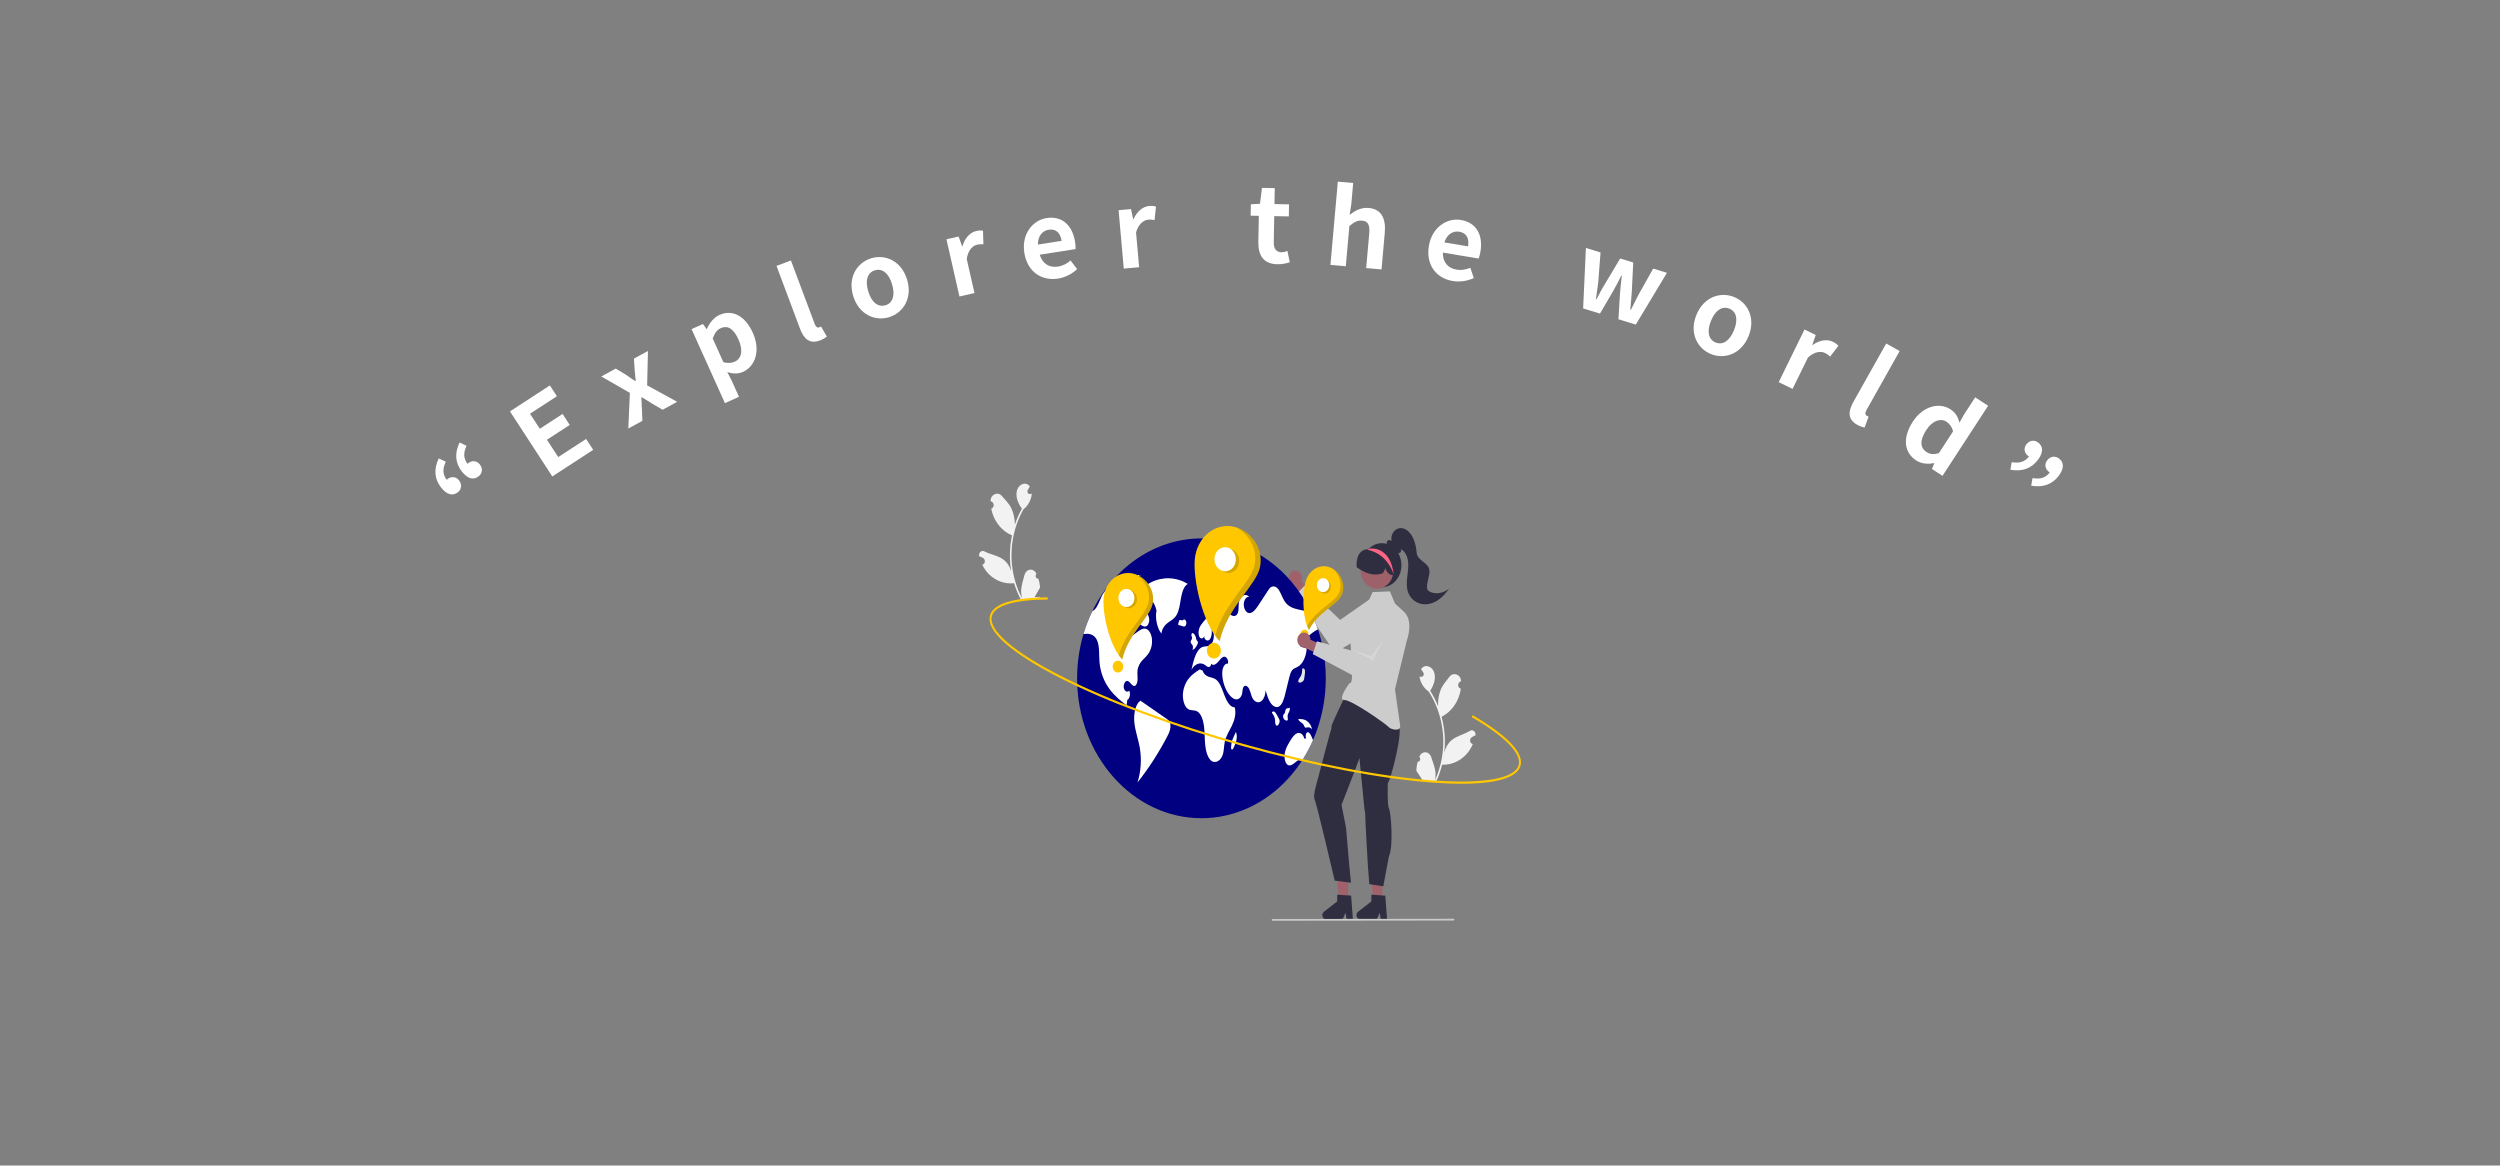 <svg width="429" height="200" viewBox="0 0 429 200" fill="none" xmlns="http://www.w3.org/2000/svg">
<rect x="0" y="0" width="429" height="200" fill="#808080" stroke="none"/>
<path d="M78.549 84.486C79.206 83.983 79.327 83.164 78.758 82.421C78.243 81.75 77.411 81.73 76.797 82.2C76.483 82.441 76.321 82.792 76.22 83.164L77.78 83.602L76.673 82.364C75.939 81.406 75.925 80.442 76.496 79.233L75.288 78.663C74.414 80.511 74.543 82.159 75.66 83.616C76.612 84.859 77.635 85.187 78.549 84.486ZM82.106 81.76C82.778 81.245 82.899 80.427 82.329 79.684C81.815 79.013 80.969 79.003 80.354 79.474C80.054 79.704 79.892 80.055 79.792 80.427L81.337 80.875L80.244 79.626C79.511 78.669 79.497 77.704 80.054 76.507L78.859 75.925C77.986 77.774 78.115 79.422 79.231 80.879C80.184 82.122 81.206 82.45 82.106 81.76Z" fill="white"/>
<path d="M94.777 81.759L101.792 77.192L100.574 75.322L95.792 78.435L93.857 75.463L97.764 72.919L96.537 71.034L92.63 73.577L90.95 70.998L95.566 67.993L94.358 66.137L87.51 70.596L94.777 81.759Z" fill="white"/>
<path d="M107.819 73.535L110.235 72.214L110.151 70.147C110.119 69.487 110.071 68.837 110.056 68.209L110.135 68.166C110.703 68.492 111.281 68.873 111.841 69.223L113.71 70.314L116.205 68.95L111.051 66.126L111.189 60.225L108.788 61.538L108.908 63.483C108.972 64.124 109.018 64.735 109.089 65.353L109.01 65.396C108.466 65.037 107.929 64.694 107.408 64.303L105.661 63.247L103.182 64.603L108.086 67.419L107.819 73.535Z" fill="white"/>
<path d="M124.399 69.18L126.812 68.093L125.554 65.303L124.799 63.847C125.777 64.176 126.72 64.165 127.507 63.81C129.526 62.9 130.599 60.245 129.179 57.094C127.899 54.255 125.725 53.024 123.46 54.045C122.476 54.489 121.753 55.426 121.302 56.439L121.252 56.462L120.627 55.599L118.674 56.479L124.399 69.18ZM126.087 62.062C125.595 62.283 124.93 62.386 124.126 62.136L122.299 58.083C122.634 57.162 123.052 56.598 123.659 56.325C124.939 55.748 125.917 56.472 126.716 58.244C127.611 60.229 127.186 61.566 126.087 62.062Z" fill="white"/>
<path d="M140.692 58.424C141.282 58.203 141.632 57.957 141.881 57.748L140.889 56.025C140.733 56.122 140.666 56.147 140.581 56.178C140.345 56.267 140.023 56.176 139.802 55.586L135.724 44.697L133.246 45.625L137.286 56.413C137.943 58.166 138.956 59.075 140.692 58.424Z" fill="white"/>
<path d="M152.566 54.431C154.979 53.703 156.622 51.176 155.66 47.988C154.692 44.783 151.925 43.588 149.512 44.316C147.083 45.05 145.439 47.577 146.406 50.782C147.369 53.97 150.136 55.165 152.566 54.431ZM151.947 52.381C150.62 52.782 149.537 51.811 148.991 50.002C148.44 48.175 148.81 46.785 150.137 46.384C151.446 45.989 152.524 46.942 153.075 48.769C153.621 50.578 153.257 51.986 151.947 52.381Z" fill="white"/>
<path d="M164.64 50.875L167.22 50.289L165.893 44.444C166.114 42.898 166.924 42.16 167.679 41.989C168.1 41.893 168.38 41.904 168.751 41.911L168.687 39.6C168.357 39.528 168.025 39.529 167.498 39.649C166.48 39.88 165.565 40.808 165.158 42.266L165.105 42.278L164.5 40.588L162.411 41.063L164.64 50.875Z" fill="white"/>
<path d="M181.555 47.806C182.782 47.614 183.963 47.009 184.834 46.18L183.709 44.698C183.05 45.258 182.378 45.618 181.577 45.744C180.101 45.976 178.903 45.308 178.415 43.709L184.567 42.741C184.582 42.484 184.562 42.013 184.484 41.515C184.051 38.759 182.333 36.989 179.577 37.422C177.23 37.791 175.267 40.14 175.775 43.376C176.292 46.666 178.764 48.245 181.555 47.806ZM178.105 41.971C178.09 40.48 178.897 39.588 179.946 39.423C181.226 39.221 181.965 39.98 182.177 41.331L178.105 41.971Z" fill="white"/>
<path d="M192.84 46.09L195.475 45.857L194.946 39.886C195.373 38.384 196.276 37.762 197.047 37.694C197.477 37.656 197.752 37.704 198.119 37.761L198.367 35.463C198.049 35.346 197.72 35.303 197.182 35.351C196.142 35.443 195.111 36.239 194.511 37.63L194.457 37.634L194.085 35.878L191.951 36.068L192.84 46.09Z" fill="white"/>
<path d="M219.172 45.343C220.072 45.36 220.778 45.175 221.321 45.005L220.925 43.071C220.635 43.174 220.255 43.293 219.913 43.287C219.031 43.27 218.555 42.721 218.577 41.569L218.66 37.088L221.162 37.135L221.2 35.065L218.698 35.019L218.749 32.283L216.554 32.242L216.215 34.972L214.647 35.051L214.611 37.013L216.014 37.039L215.931 41.52C215.889 43.77 216.779 45.299 219.172 45.343Z" fill="white"/>
<path d="M228.303 45.458L230.939 45.692L231.551 38.789C232.35 38.137 232.905 37.789 233.73 37.862C234.698 37.948 235.1 38.507 234.96 40.085L234.435 46.002L237.071 46.236L237.626 39.978C237.848 37.468 237.032 35.878 234.88 35.687C233.517 35.566 232.45 36.194 231.594 36.877L231.887 35.006L232.206 31.402L229.57 31.168L228.303 45.458Z" fill="white"/>
<path d="M249.282 48.222C250.507 48.426 251.818 48.225 252.907 47.713L252.307 45.953C251.505 46.275 250.753 46.405 249.954 46.272C248.48 46.026 247.554 45.014 247.596 43.342L253.739 44.367C253.834 44.127 253.964 43.674 254.047 43.177C254.506 40.425 253.435 38.203 250.683 37.744C248.339 37.353 245.735 38.962 245.196 42.194C244.648 45.479 246.495 47.757 249.282 48.222ZM247.85 41.596C248.306 40.176 249.354 39.584 250.401 39.759C251.68 39.972 252.141 40.925 251.916 42.274L247.85 41.596Z" fill="white"/>
<path d="M271.666 52.928L274.557 53.815L276.822 49.935C277.308 49.086 277.733 48.256 278.222 47.276L278.308 47.303C278.18 48.393 278.065 49.319 277.997 50.277L277.723 54.787L280.7 55.701L286.045 46.816L283.688 46.092L281.197 50.525C280.717 51.413 280.317 52.288 279.854 53.182L279.768 53.155C279.852 52.145 279.943 51.175 280.01 50.16L280.263 45.041L278.026 44.355L275.398 48.745C274.872 49.6 274.415 50.476 273.952 51.37L273.866 51.343C273.985 50.344 274.144 49.395 274.263 48.396L274.654 43.319L272.142 42.548L271.666 52.928Z" fill="white"/>
<path d="M293.598 60.756C295.932 61.705 298.799 60.773 300.053 57.688C301.315 54.587 299.913 51.918 297.579 50.968C295.228 50.012 292.361 50.945 291.1 54.046C289.845 57.131 291.247 59.8 293.598 60.756ZM294.405 58.772C293.121 58.249 292.889 56.814 293.601 55.063C294.32 53.296 295.481 52.447 296.765 52.969C298.032 53.485 298.271 54.903 297.552 56.671C296.84 58.421 295.672 59.287 294.405 58.772Z" fill="white"/>
<path d="M305.225 65.576L307.601 66.742L310.241 61.361C311.384 60.297 312.478 60.233 313.173 60.574C313.561 60.764 313.772 60.947 314.055 61.187L315.458 59.349C315.247 59.085 314.988 58.877 314.503 58.64C313.566 58.18 312.271 58.326 311.038 59.205L310.989 59.181L311.58 57.486L309.657 56.543L305.225 65.576Z" fill="white"/>
<path d="M318.688 72.886C319.237 73.195 319.651 73.303 319.971 73.359L320.649 71.49C320.475 71.433 320.412 71.398 320.334 71.354C320.114 71.23 319.976 70.925 320.284 70.376L325.98 60.239L323.674 58.943L318.03 68.986C317.113 70.618 317.072 71.978 318.688 72.886Z" fill="white"/>
<path d="M328.836 79.027C329.711 79.597 330.86 79.679 331.882 79.463L331.927 79.493L331.523 80.475L333.333 81.654L341.16 69.631L338.943 68.188L337.018 71.144L336.244 72.531C335.989 71.57 335.627 70.84 334.677 70.221C332.866 69.043 330.041 69.588 328.244 72.348C326.437 75.124 326.724 77.652 328.836 79.027ZM330.583 77.565C329.482 76.848 329.393 75.566 330.542 73.801C331.642 72.112 333.045 71.737 333.996 72.356C334.524 72.699 334.949 73.234 335.142 74.025L332.726 77.736C331.841 78.041 331.186 77.958 330.583 77.565Z" fill="white"/>
<path d="M344.984 80.605C346.996 80.968 348.564 80.401 349.681 78.944C350.612 77.73 350.674 76.643 349.773 75.953C349.102 75.439 348.28 75.534 347.722 76.263C347.196 76.949 347.393 77.757 348.022 78.239C348.322 78.469 348.692 78.549 349.074 78.524L349.094 76.929L348.197 78.306C347.453 79.277 346.536 79.527 345.21 79.304L344.984 80.605ZM348.555 83.343C350.553 83.695 352.136 83.139 353.253 81.681C354.184 80.467 354.245 79.38 353.345 78.691C352.688 78.187 351.852 78.272 351.293 79C350.768 79.686 350.965 80.495 351.593 80.977C351.893 81.206 352.278 81.297 352.645 81.261L352.665 79.666L351.769 81.043C351.025 82.015 350.108 82.264 348.781 82.042L348.555 83.343Z" fill="white"/>
<g clip-path="url(#clip0_787_7442)">
<path d="M243.264 130.722C243.347 130.731 243.43 130.711 243.503 130.664C243.575 130.617 243.633 130.547 243.669 130.462C243.705 130.377 243.717 130.282 243.703 130.189C243.689 130.097 243.65 130.011 243.591 129.944C243.583 129.898 243.577 129.865 243.569 129.818C243.573 129.808 243.577 129.799 243.581 129.789C243.674 129.57 243.823 129.387 244.008 129.263C244.193 129.139 244.407 129.08 244.622 129.092C244.837 129.104 245.044 129.187 245.218 129.332C245.391 129.476 245.522 129.675 245.595 129.903C245.888 130.813 246.271 131.73 246.335 132.68C246.363 133.099 246.326 133.521 246.226 133.927C247.079 132.068 247.566 130.024 247.655 127.934C247.677 127.409 247.673 126.884 247.643 126.36C247.618 125.931 247.576 125.503 247.517 125.078C247.197 122.771 246.395 120.582 245.177 118.691C244.567 118.274 244.085 117.657 243.796 116.922C243.692 116.658 243.621 116.378 243.588 116.091C243.658 116.105 243.73 116.115 243.8 116.124C243.822 116.127 243.845 116.129 243.867 116.132L243.875 116.133C243.953 116.141 244.031 116.123 244.1 116.083C244.168 116.042 244.225 115.98 244.264 115.904C244.302 115.827 244.32 115.74 244.315 115.653C244.31 115.566 244.283 115.482 244.237 115.411C244.208 115.367 244.179 115.324 244.151 115.28C244.107 115.212 244.062 115.146 244.019 115.078C244.014 115.072 244.009 115.065 244.004 115.058C243.954 114.981 243.904 114.905 243.854 114.828C243.958 114.664 244.095 114.528 244.253 114.433C244.801 114.109 245.528 114.391 245.891 114.954C246.255 115.518 246.296 116.284 246.134 116.956C245.978 117.526 245.737 118.063 245.421 118.542C245.448 118.585 245.476 118.627 245.504 118.671C246.001 119.464 246.428 120.31 246.779 121.197C246.725 120.221 246.878 119.245 247.225 118.348C247.573 117.514 248.19 116.828 248.738 116.12C249.396 115.269 250.654 115.722 250.717 116.847C250.718 116.858 250.718 116.869 250.719 116.88C250.64 116.925 250.563 116.972 250.487 117.023C250.391 117.088 250.316 117.183 250.269 117.297C250.223 117.411 250.209 117.538 250.228 117.662C250.247 117.785 250.298 117.899 250.376 117.989C250.453 118.079 250.553 118.14 250.662 118.165L250.674 118.167C250.633 118.477 250.572 118.784 250.491 119.083C250.256 119.92 249.87 120.692 249.357 121.353C248.845 122.013 248.216 122.548 247.511 122.922C247.465 122.946 247.42 122.97 247.374 122.992C247.711 124.251 247.901 125.554 247.94 126.868C247.96 127.643 247.925 128.419 247.834 129.187L247.839 129.16C248.023 128.31 248.462 127.557 249.082 127.028C250.002 126.255 251.267 126.019 252.251 125.41C252.355 125.342 252.475 125.309 252.596 125.315C252.717 125.321 252.833 125.366 252.932 125.444C253.031 125.523 253.108 125.631 253.154 125.757C253.2 125.883 253.213 126.021 253.192 126.155C253.19 126.164 253.189 126.174 253.187 126.183C253.042 126.241 252.9 126.309 252.762 126.387C252.683 126.431 252.606 126.479 252.53 126.53C252.435 126.595 252.359 126.69 252.313 126.804C252.266 126.918 252.252 127.045 252.271 127.169C252.29 127.292 252.341 127.406 252.419 127.496C252.497 127.586 252.596 127.647 252.706 127.672L252.717 127.674C252.725 127.676 252.732 127.678 252.74 127.679C252.469 128.321 252.102 128.905 251.655 129.407C251.104 130.014 250.448 130.487 249.728 130.799C249.008 131.11 248.239 131.253 247.469 131.218L247.467 131.218C247.216 132.23 246.872 133.209 246.44 134.141L243.21 133.972C243.2 133.931 243.192 133.888 243.183 133.847C243.481 133.884 243.782 133.88 244.079 133.834C243.853 133.491 243.627 133.145 243.401 132.801C243.396 132.795 243.392 132.788 243.387 132.781C243.273 132.605 243.157 132.431 243.042 132.255L243.042 132.255C243.057 131.735 243.132 131.22 243.264 130.722L243.264 130.722Z" fill="#F2F2F2"/>
<path d="M178.182 99.293C178.099 99.308 178.015 99.293 177.94 99.252C177.865 99.21 177.803 99.144 177.763 99.062C177.722 98.98 177.705 98.885 177.714 98.792C177.723 98.699 177.757 98.611 177.812 98.54C177.818 98.493 177.822 98.459 177.828 98.412C177.823 98.403 177.818 98.393 177.814 98.384C177.709 98.172 177.55 98 177.359 97.889C177.167 97.778 176.951 97.733 176.736 97.76C176.522 97.787 176.32 97.885 176.155 98.041C175.99 98.197 175.87 98.405 175.809 98.638C175.567 99.567 175.236 100.508 175.224 101.46C175.219 101.881 175.278 102.3 175.4 102.698C174.447 100.902 173.849 98.895 173.645 96.816C173.594 96.294 173.57 95.769 173.571 95.244C173.573 94.814 173.591 94.384 173.626 93.956C173.819 91.631 174.5 89.39 175.612 87.418C176.198 86.96 176.645 86.31 176.892 85.556C176.982 85.285 177.037 85.001 177.054 84.713C176.985 84.732 176.914 84.747 176.845 84.761C176.823 84.765 176.8 84.769 176.778 84.773L176.77 84.774C176.693 84.788 176.614 84.776 176.543 84.74C176.472 84.704 176.412 84.646 176.37 84.573C176.328 84.499 176.305 84.413 176.305 84.326C176.305 84.239 176.327 84.153 176.369 84.079C176.396 84.034 176.422 83.988 176.448 83.942C176.488 83.872 176.529 83.802 176.569 83.732C176.574 83.725 176.578 83.718 176.582 83.711C176.628 83.63 176.674 83.551 176.72 83.471C176.607 83.314 176.463 83.188 176.3 83.104C175.735 82.819 175.025 83.151 174.694 83.738C174.361 84.326 174.362 85.093 174.561 85.752C174.748 86.311 175.018 86.83 175.36 87.287C175.335 87.332 175.309 87.376 175.284 87.421C174.831 88.247 174.451 89.121 174.15 90.031C174.15 89.053 173.944 88.089 173.549 87.219C173.155 86.41 172.501 85.769 171.916 85.1C171.213 84.296 169.982 84.835 169.981 85.963C169.981 85.974 169.981 85.985 169.981 85.996C170.062 86.035 170.142 86.077 170.22 86.123C170.319 86.181 170.4 86.271 170.452 86.381C170.504 86.492 170.526 86.617 170.514 86.742C170.502 86.866 170.456 86.984 170.384 87.079C170.311 87.174 170.215 87.242 170.107 87.274L170.096 87.278C170.154 87.584 170.232 87.886 170.329 88.179C170.61 88.998 171.037 89.742 171.585 90.365C172.133 90.989 172.79 91.479 173.514 91.804C173.561 91.824 173.608 91.845 173.655 91.864C173.387 93.144 173.269 94.457 173.303 95.771C173.325 96.546 173.403 97.318 173.535 98.079L173.529 98.052C173.299 97.216 172.82 96.495 172.172 96.011C171.211 95.303 169.935 95.156 168.92 94.617C168.812 94.556 168.69 94.531 168.57 94.546C168.45 94.56 168.336 94.613 168.241 94.698C168.147 94.783 168.076 94.896 168.037 95.025C167.998 95.154 167.993 95.293 168.021 95.425C168.024 95.434 168.026 95.443 168.028 95.453C168.176 95.501 168.322 95.558 168.463 95.626C168.545 95.666 168.624 95.708 168.703 95.754C168.802 95.811 168.882 95.901 168.935 96.012C168.987 96.123 169.009 96.248 168.997 96.373C168.984 96.497 168.939 96.615 168.867 96.71C168.794 96.805 168.698 96.873 168.59 96.905L168.579 96.908C168.571 96.911 168.564 96.913 168.557 96.915C168.862 97.537 169.26 98.095 169.734 98.564C170.317 99.132 170.998 99.558 171.734 99.819C172.469 100.08 173.245 100.169 174.012 100.081L174.013 100.08C174.32 101.073 174.717 102.026 175.199 102.926L178.413 102.533C178.421 102.491 178.427 102.448 178.434 102.407C178.138 102.464 177.838 102.481 177.538 102.456C177.745 102.098 177.952 101.737 178.158 101.378C178.163 101.371 178.167 101.364 178.171 101.357C178.276 101.173 178.382 100.991 178.487 100.808L178.487 100.808C178.443 100.29 178.341 99.781 178.182 99.293L178.182 99.293Z" fill="#F2F2F2"/>
<path d="M222.594 97.953C222.753 98.002 222.901 98.09 223.026 98.21C223.152 98.331 223.252 98.481 223.321 98.65C223.39 98.819 223.424 99.002 223.423 99.188C223.422 99.374 223.384 99.557 223.313 99.724L225.038 101.882L224.128 103.382L221.73 100.296C221.488 100.143 221.304 99.895 221.213 99.6C221.122 99.304 221.131 98.981 221.237 98.693C221.344 98.404 221.541 98.169 221.791 98.033C222.041 97.896 222.326 97.868 222.594 97.953V97.953Z" fill="#A0616A"/>
<path d="M238.743 103.252C238.588 102.967 238.384 102.72 238.143 102.524C237.902 102.328 237.63 102.187 237.341 102.11C237.052 102.033 236.752 102.021 236.459 102.075C236.165 102.128 235.884 102.246 235.632 102.422L229.959 106.376L223.839 100.523L222.316 102.118L229.077 111.988L237.864 106.833C237.659 106.954 238.991 103.706 238.743 103.252Z" fill="#CCCCCC"/>
<path d="M227.504 116.398C227.505 119.551 226.954 122.673 225.882 125.586C224.81 128.499 223.238 131.146 221.257 133.375C219.276 135.604 216.923 137.373 214.335 138.579C211.746 139.785 208.971 140.406 206.17 140.405C194.387 140.405 184.835 129.657 184.835 116.398C184.833 113.819 185.2 111.257 185.923 108.809C187.342 104.03 190.06 99.873 193.693 96.927C197.327 93.98 201.691 92.394 206.17 92.391C210.032 92.39 213.822 93.569 217.136 95.802C220.449 98.035 223.162 101.239 224.983 105.071C225.435 106.016 225.829 106.995 226.163 108.001C226.209 108.141 226.254 108.281 226.298 108.423V108.424C226.493 109.045 226.666 109.678 226.815 110.323C227.274 112.307 227.506 114.348 227.504 116.398V116.398Z" fill="#000080"/>
<path d="M203.835 100.201C202.877 99.618 201.812 99.288 200.723 99.238C199.634 99.188 198.549 99.418 197.551 99.912C196.672 100.342 195.747 101.114 195.454 102.508C196.64 101.721 198.174 102.964 198.479 104.96L198.408 104.982C198.247 106.364 198.607 107.869 199.303 108.726C199.394 107.836 199.915 107.23 200.426 106.851C200.938 106.473 201.504 106.198 201.894 105.547C202.357 104.776 202.475 103.649 202.659 102.621C202.843 101.593 203.192 100.488 203.835 100.201Z" fill="white"/>
<path d="M197.199 111.962C196.871 112.517 196.433 112.865 196.039 113.299C195.647 113.733 195.273 114.32 195.195 115.074C195.145 115.557 195.222 116.047 195.212 116.536C195.201 117.024 195.056 117.573 194.761 117.695C194.295 117.884 193.94 116.91 193.461 116.842C193.081 116.789 192.738 117.463 192.848 118.047C192.959 118.631 193.476 118.89 193.774 118.508C194.043 119.016 193.853 119.938 193.449 120.094C193.407 120.414 193.364 120.733 193.322 121.053C192.301 120.249 191.268 119.431 190.4 118.253C189.433 116.955 188.834 115.361 188.678 113.676C188.566 112.322 188.733 110.774 188.181 109.732C187.739 108.899 186.98 108.715 186.297 108.767C186.173 108.776 186.047 108.792 185.923 108.809C186.325 107.449 186.837 106.132 187.451 104.875C187.589 104.808 187.719 104.717 187.833 104.607C188.469 104 188.751 102.772 189.266 101.922C189.3 101.867 189.334 101.814 189.37 101.762C189.897 100.987 190.603 100.588 191.286 100.218C192.797 99.392 194.352 98.556 195.948 98.671L195.494 98.72C194.964 100.39 194.434 102.059 193.903 103.729C193.823 103.985 193.741 104.242 193.659 104.499C193.358 105.448 193.047 106.459 193.094 107.522C193.121 108.152 193.315 108.824 193.685 109.04C194.03 109.24 194.407 108.995 194.74 108.752C194.881 108.651 195.021 108.549 195.162 108.447C195.668 108.08 196.229 107.704 196.763 107.949C197.253 108.173 197.614 108.921 197.683 109.728C197.746 110.513 197.576 111.298 197.199 111.962V111.962Z" fill="white"/>
<path d="M200.21 123.362C198.731 122.338 197.253 121.314 195.775 120.29L195.8 120.217C194.881 120.611 194.5 122.45 194.651 123.953C194.803 125.456 195.318 126.8 195.579 128.265C195.929 130.269 195.797 132.343 195.195 134.27C197.139 131.816 198.859 129.149 200.33 126.309C200.535 125.951 200.692 125.56 200.794 125.15C200.888 124.714 200.874 124.189 200.686 123.839C200.565 123.638 200.401 123.474 200.21 123.362V123.362Z" fill="white"/>
<path d="M194.376 104.731C194.219 105.128 194.158 105.658 194.301 106.069C194.446 106.488 194.754 106.678 195.037 106.836L195.854 107.291C196.125 107.443 196.418 107.596 196.695 107.471C197.029 107.321 197.261 106.732 197.201 106.184C197.137 105.602 196.811 105.202 196.51 104.861C196.087 104.383 195.665 103.906 195.243 103.429L195.005 103.757C194.748 104.039 194.535 104.369 194.376 104.731V104.731Z" fill="white"/>
<path d="M223.126 110.955C223.494 111.053 223.861 111.15 224.228 111.247C224.164 112.644 223.549 113.936 222.724 114.404C222.381 114.599 221.998 114.671 221.713 115.035C221.456 115.366 221.326 115.881 221.206 116.373C220.996 117.232 220.786 118.091 220.577 118.95C220.351 119.875 220.062 120.903 219.477 121.237C218.974 121.524 218.399 121.173 218.013 120.585C217.626 119.997 217.391 119.206 217.162 118.435C217.176 119.275 216.829 120.099 216.337 120.391C215.844 120.683 215.244 120.419 214.915 119.767C214.678 119.299 214.579 118.681 214.347 118.207C214.115 117.732 213.627 117.46 213.374 117.905C213.207 118.201 213.228 118.655 213.145 119.031C213.016 119.615 212.625 119.982 212.237 120.014C211.851 120.046 211.474 119.795 211.15 119.455C210.483 118.751 209.991 117.633 209.8 116.392C209.716 115.838 209.692 115.235 209.838 114.716C209.984 114.198 210.336 113.797 210.686 113.896C210.915 113.349 210.461 112.624 210.053 112.688C209.642 112.752 209.321 113.247 208.985 113.627C208.649 114.007 208.18 114.283 207.842 113.905C207.844 114.256 207.591 114.488 207.371 114.459C207.153 114.431 206.959 114.234 206.759 114.094C205.985 113.551 205.002 113.911 204.452 114.938C204.796 113.292 205.3 111.403 206.356 111.017C206.787 110.858 207.258 110.989 207.665 110.714C208.387 110.227 208.533 108.388 207.91 107.629C207.989 108.347 207.974 109.184 207.637 109.675C207.3 110.166 206.594 109.846 206.637 109.12C206.539 109.62 206.056 109.696 205.833 109.312C205.609 108.928 205.628 108.3 205.787 107.841C205.946 107.382 206.216 107.053 206.478 106.737C207.041 106.058 207.612 105.371 208.264 104.944C208.917 104.517 209.671 104.373 210.325 104.798C210.67 105.022 210.974 105.395 211.326 105.592C211.678 105.791 212.124 105.766 212.358 105.302C212.62 104.784 212.497 104.016 212.594 103.369C212.768 102.226 213.784 101.691 214.347 102.446C213.926 102.325 213.491 102.885 213.439 103.564C213.386 104.243 213.69 104.928 214.098 105.134C214.783 105.475 215.454 104.616 215.972 103.821C216.512 102.989 217.054 102.157 217.596 101.326C217.682 101.184 217.779 101.051 217.886 100.928C218.056 100.742 218.282 100.636 218.519 100.63C218.756 100.625 218.986 100.721 219.163 100.899C219.71 101.402 219.967 102.433 220.417 103.142C221.069 104.173 222.044 104.424 222.952 104.624C223.629 104.772 224.306 104.921 224.984 105.071C225.435 106.016 225.829 106.995 226.163 108.001C225.015 108.549 223.957 109.575 223.126 110.955Z" fill="white"/>
<path d="M225.314 127.003C224.806 128.163 224.216 129.275 223.548 130.328C223.121 130.122 222.663 130.489 222.263 130.833C221.846 131.193 221.345 131.544 220.917 131.216C220.479 130.88 220.338 129.939 220.477 129.194C220.616 128.45 220.962 127.857 221.297 127.295C221.653 126.697 222.033 126.077 222.527 125.845C223.023 125.613 223.659 125.941 223.804 126.733L224.155 126.72C223.958 126.416 224.061 125.786 224.326 125.676C224.63 125.546 224.894 126.017 225.075 126.433C225.155 126.621 225.237 126.811 225.314 127.003Z" fill="white"/>
<path d="M211.877 121.369C211.123 121.422 210.526 120.378 210.129 119.35C209.732 118.322 209.37 117.147 208.689 116.624C208.3 116.325 207.857 116.284 207.435 116.139C207.014 115.995 206.572 115.695 206.371 115.085L205.892 114.867C205.261 115.267 204.62 115.674 204.076 116.324C203.466 117.054 203.085 117.99 202.994 118.987C202.903 120.064 203.24 121.265 203.87 121.67C204.369 121.99 204.949 121.788 205.453 122.081C206.084 122.447 206.458 123.51 206.6 124.559C206.742 125.608 206.706 126.698 206.807 127.759C206.908 128.82 207.188 129.924 207.766 130.468C208.49 131.149 209.551 130.583 209.876 129.345C210.035 128.737 210.03 128.051 210.149 127.421C210.359 126.31 210.925 125.486 211.373 124.575C211.822 123.664 212.176 122.426 211.877 121.369Z" fill="white"/>
<path d="M204.425 110.455C204.496 110.528 204.561 110.606 204.622 110.69C204.684 110.811 204.716 110.949 204.714 111.089C204.712 111.23 204.676 111.367 204.61 111.486C204.701 111.48 204.789 111.453 204.871 111.406C204.952 111.36 205.023 111.295 205.081 111.216C205.219 111.04 205.34 110.848 205.442 110.643C205.519 110.502 205.601 110.311 205.549 110.144C205.513 110.029 205.429 109.981 205.37 109.895C205.276 109.758 205.253 109.542 205.205 109.354C205.1 108.95 204.849 108.653 204.577 108.61L204.615 108.619C204.501 108.662 204.422 108.865 204.447 109.048C204.47 109.215 204.565 109.353 204.556 109.523C204.542 109.767 204.325 109.881 204.312 110.125C204.31 110.248 204.351 110.366 204.425 110.455V110.455Z" fill="white"/>
<path d="M203.133 106.307C203.135 106.307 203.136 106.307 203.137 106.306C203.16 106.283 203.181 106.257 203.201 106.229L203.133 106.307Z" fill="#E6E6E6"/>
<path d="M203.36 107.453C203.526 107.332 203.619 106.999 203.564 106.719C203.51 106.442 203.316 106.255 203.137 106.306C203.085 106.366 203.02 106.409 202.95 106.433C202.879 106.456 202.804 106.459 202.732 106.441C202.621 106.409 202.5 106.326 202.404 106.42C202.349 106.49 202.311 106.574 202.292 106.665C202.257 106.788 202.221 106.91 202.186 107.033C202.169 107.077 202.164 107.126 202.173 107.172C202.18 107.191 202.191 107.208 202.205 107.22C202.219 107.233 202.236 107.241 202.254 107.244C202.466 107.315 202.679 107.386 202.892 107.456C203.048 107.508 203.215 107.557 203.36 107.453Z" fill="white"/>
<path d="M219.437 123.271C219.338 123.089 219.24 122.908 219.141 122.727C219.045 122.517 218.913 122.33 218.752 122.177C218.717 122.143 218.676 122.119 218.632 122.103C218.588 122.088 218.542 122.083 218.496 122.088C218.451 122.093 218.406 122.109 218.366 122.133C218.326 122.158 218.29 122.192 218.261 122.232L218.273 122.336C218.498 122.652 218.735 123.004 218.792 123.474C218.814 123.66 218.807 123.852 218.826 124.038C218.846 124.224 218.902 124.417 219.009 124.497C219.164 124.614 219.346 124.442 219.456 124.232C219.555 124.06 219.599 123.856 219.582 123.652C219.557 123.515 219.508 123.385 219.437 123.271V123.271Z" fill="white"/>
<path d="M223.818 116.344C223.847 116.134 223.875 115.924 223.904 115.714C223.95 115.483 223.955 115.245 223.92 115.011C223.912 114.961 223.896 114.912 223.871 114.868C223.846 114.825 223.813 114.787 223.775 114.758C223.738 114.729 223.695 114.709 223.65 114.698C223.605 114.688 223.558 114.688 223.513 114.698L223.463 114.786C223.453 115.191 223.434 115.632 223.208 116.033C223.119 116.191 223.004 116.332 222.912 116.489C222.821 116.646 222.753 116.834 222.789 116.973C222.841 117.174 223.078 117.175 223.283 117.094C223.457 117.034 223.607 116.909 223.711 116.741C223.77 116.618 223.807 116.483 223.818 116.344V116.344Z" fill="#E6E6E6"/>
<path d="M220.981 123.507C221.029 123.351 220.96 123.172 220.945 123C220.938 122.778 220.99 122.559 221.095 122.37C221.2 122.192 221.279 121.997 221.33 121.792C221.351 121.699 221.347 121.6 221.318 121.509C221.286 121.427 221.207 121.389 221.162 121.455L221.258 121.525C221.128 121.499 220.993 121.506 220.865 121.546C220.792 121.578 220.727 121.628 220.675 121.694C220.623 121.76 220.586 121.839 220.567 121.924C220.551 122.057 220.525 122.188 220.489 122.316C220.431 122.45 220.32 122.495 220.249 122.612C220.201 122.716 220.177 122.832 220.179 122.949C220.181 123.066 220.208 123.181 220.259 123.283C220.347 123.45 220.488 123.574 220.653 123.631C220.771 123.679 220.927 123.682 220.981 123.507Z" fill="white"/>
<path d="M223.731 124.44C223.774 124.566 223.831 124.684 223.902 124.792C224.033 124.941 224.212 124.85 224.372 124.813C224.517 124.788 224.665 124.807 224.801 124.868C224.938 124.93 225.057 125.031 225.146 125.163C225.084 124.815 224.948 124.489 224.751 124.213C224.554 123.936 224.301 123.717 224.013 123.573C223.637 123.4 223.24 123.383 222.848 123.368L222.781 123.387C222.953 123.952 223.494 123.939 223.731 124.44Z" fill="white"/>
<path d="M212.083 125.595L212.084 125.597C212.091 125.583 212.097 125.569 212.104 125.555L212.083 125.595Z" fill="#E6E6E6"/>
<path d="M211.666 126.504C211.575 126.689 211.497 126.883 211.432 127.082C211.346 127.405 211.29 127.737 211.263 128.072C211.241 128.263 211.235 128.507 211.341 128.6C211.372 128.622 211.408 128.632 211.445 128.626C211.481 128.621 211.514 128.601 211.538 128.569C211.597 128.499 211.645 128.418 211.681 128.33C211.89 127.926 212.052 127.493 212.163 127.042C212.265 126.567 212.264 126.008 212.084 125.597C211.945 125.899 211.806 126.202 211.666 126.504Z" fill="white"/>
<path d="M207.641 102.295C207.708 102.367 207.792 102.417 207.882 102.437C207.973 102.457 208.068 102.447 208.153 102.407C208.331 102.32 208.494 102.199 208.635 102.049C208.752 101.952 208.851 101.83 208.927 101.691C208.969 101.607 208.996 101.515 209.006 101.42C209.016 101.325 209.01 101.229 208.987 101.137C208.921 100.92 208.753 100.847 208.606 100.798C208.369 100.719 208.133 100.64 207.897 100.561L208.068 100.388C207.892 100.282 207.697 100.479 207.587 100.723C207.517 100.882 207.467 101.052 207.441 101.228C207.382 101.611 207.44 102.068 207.641 102.295Z" fill="#E6E6E6"/>
<path d="M211.815 100.718C211.881 100.801 211.973 100.852 212.072 100.861C212.171 100.87 212.269 100.836 212.347 100.767C212.414 100.71 212.469 100.639 212.51 100.557C212.55 100.474 212.575 100.383 212.582 100.29C212.599 100.081 212.507 99.848 212.376 99.83L212.406 99.634C212.153 99.583 211.842 99.572 211.706 99.918C211.66 100.05 211.646 100.194 211.665 100.334C211.685 100.475 211.736 100.607 211.815 100.718Z" fill="#E6E6E6"/>
<path d="M211.257 90.301C209.774 90.113 208.286 90.595 207.119 91.642C205.952 92.689 205.203 94.214 205.035 95.883C204.687 99.358 206.314 106.903 209.28 110.026C210.676 104.042 215.57 100.492 216.218 97.302C216.91 93.893 214.345 90.693 211.257 90.301Z" fill="#FFC700"/>
<path d="M210.232 98.026C211.245 98.026 212.067 97.101 212.067 95.961C212.067 94.82 211.245 93.896 210.232 93.896C209.218 93.896 208.397 94.82 208.397 95.961C208.397 97.101 209.218 98.026 210.232 98.026Z" fill="white"/>
<path d="M208.302 113.003C208.966 113.003 209.504 112.398 209.504 111.651C209.504 110.904 208.966 110.298 208.302 110.298C207.638 110.298 207.1 110.904 207.1 111.651C207.1 112.398 207.638 113.003 208.302 113.003Z" fill="#FFC700"/>
<path opacity="0.2" d="M211.75 94.481C211.957 94.621 212.137 94.805 212.28 95.023C212.423 95.241 212.527 95.489 212.585 95.752C212.644 96.015 212.655 96.288 212.62 96.556C212.584 96.825 212.502 97.082 212.378 97.315C212.254 97.547 212.09 97.75 211.896 97.911C211.703 98.072 211.483 98.189 211.249 98.255C210.777 98.387 210.277 98.303 209.86 98.021C210.285 98.128 210.73 98.06 211.115 97.831C211.501 97.602 211.801 97.226 211.962 96.771C212.124 96.316 212.136 95.81 211.997 95.346C211.857 94.881 211.576 94.488 211.202 94.235C211.395 94.284 211.58 94.367 211.75 94.481V94.481Z" fill="#231F20"/>
<path opacity="0.2" d="M216.225 97.309C215.577 100.499 210.684 104.049 209.287 110.033C209.008 109.736 208.749 109.417 208.512 109.077C210.081 103.452 214.671 100.034 215.296 96.952C215.856 94.193 214.283 91.572 212.026 90.464C214.758 91.237 216.859 94.185 216.225 97.309Z" fill="#231F20"/>
<path d="M194.061 98.358C192.948 98.216 191.83 98.579 190.954 99.365C190.077 100.151 189.515 101.296 189.389 102.549C189.127 105.159 190.349 110.825 192.576 113.171C193.625 108.677 197.3 106.011 197.786 103.615C198.306 101.055 196.38 98.652 194.061 98.358Z" fill="#FFC700"/>
<path d="M193.291 104.159C194.052 104.159 194.669 103.464 194.669 102.608C194.669 101.752 194.052 101.057 193.291 101.057C192.53 101.057 191.913 101.752 191.913 102.608C191.913 103.464 192.53 104.159 193.291 104.159Z" fill="white"/>
<path d="M191.842 115.406C192.341 115.406 192.745 114.952 192.745 114.391C192.745 113.83 192.341 113.375 191.842 113.375C191.344 113.375 190.94 113.83 190.94 114.391C190.94 114.952 191.344 115.406 191.842 115.406Z" fill="#FFC700"/>
<path opacity="0.2" d="M194.431 101.497C194.586 101.602 194.722 101.74 194.829 101.904C194.937 102.068 195.015 102.254 195.059 102.451C195.102 102.649 195.111 102.854 195.084 103.055C195.058 103.257 194.996 103.45 194.903 103.625C194.81 103.799 194.687 103.952 194.541 104.073C194.396 104.194 194.231 104.281 194.055 104.331C193.879 104.38 193.697 104.39 193.518 104.36C193.339 104.33 193.167 104.26 193.012 104.155C193.331 104.235 193.666 104.185 193.955 104.013C194.244 103.841 194.47 103.558 194.591 103.216C194.712 102.874 194.721 102.495 194.617 102.146C194.512 101.797 194.3 101.502 194.02 101.312C194.165 101.349 194.304 101.411 194.431 101.497Z" fill="#231F20"/>
<path opacity="0.2" d="M197.792 103.62C197.305 106.016 193.63 108.682 192.582 113.176C192.372 112.953 192.178 112.713 192 112.458C193.178 108.234 196.624 105.667 197.094 103.352C197.515 101.281 196.334 99.312 194.639 98.48C196.69 99.06 198.268 101.274 197.792 103.62Z" fill="#231F20"/>
<path d="M237.205 154.53H235.692L234.972 147.963L237.205 147.963L237.205 154.53Z" fill="#A0616A"/>
<path d="M238.019 157.762H236.945L236.753 156.622L236.263 157.762H233.415C233.279 157.762 233.146 157.713 233.036 157.622C232.926 157.531 232.845 157.403 232.804 157.257C232.763 157.11 232.765 156.953 232.81 156.807C232.854 156.662 232.939 156.537 233.051 156.449L235.325 154.682V153.529L237.717 153.69L238.019 157.762Z" fill="#2F2E41"/>
<path d="M231.344 154.53H229.831L229.111 147.963L231.345 147.963L231.344 154.53Z" fill="#A0616A"/>
<path d="M232.158 157.762H231.085L230.893 156.622L230.402 157.762H227.555C227.418 157.762 227.285 157.713 227.175 157.622C227.065 157.531 226.984 157.403 226.944 157.257C226.903 157.11 226.905 156.953 226.95 156.807C226.994 156.662 227.079 156.537 227.191 156.449L229.465 154.682V153.529L231.857 153.69L232.158 157.762Z" fill="#2F2E41"/>
<path d="M225.596 137.192C225.886 137.68 229.036 151.115 229.036 151.115L231.829 151.473L231.497 148.093L230.99 142.111L230.206 138.119C230.206 138.119 232.977 131.023 233.152 130.457L233.276 130.052L234.142 138.892C234.245 139.208 234.29 139.544 234.274 139.88C234.248 140.432 234.74 148.74 234.74 148.74L234.977 151.719L237.37 152.093L238.34 146.938C239.151 145.263 238.686 139.313 238.355 138.759C238.023 138.205 238.155 134.347 238.155 134.347C238.579 134.18 241.103 124.493 239.84 124.55C239.921 124.034 239.985 123.573 239.985 123.573L237.793 121.584L232.308 119.979L230.924 119.232C230.924 119.232 228.452 124.374 228.477 124.63C228.511 124.954 228.445 125.281 228.29 125.557L225.794 134.955C225.794 134.955 225.304 136.698 225.596 137.192Z" fill="#2F2E41"/>
<path d="M239.377 103.563L238.505 101.478L235.535 101.606L234.566 103.775C234.566 103.775 231.797 107.496 231.708 108.706C231.595 110.228 232.532 117.686 231.595 117.203C231.595 117.203 229.387 120.119 230.693 120.119C232 120.119 237.911 124.294 238.299 124.764C238.686 125.234 240.418 125.538 240.273 124.558C240.128 123.578 239.377 118.276 239.377 118.276L241.408 109.94C241.993 108.141 242.174 106.122 240.853 104.913L239.377 103.563Z" fill="#CCCCCC"/>
<path d="M228.376 97.426C227.978 97.249 227.554 97.161 227.127 97.168C226.699 97.175 226.277 97.277 225.885 97.468C225.492 97.659 225.137 97.934 224.839 98.279C224.542 98.624 224.307 99.032 224.15 99.479C223.486 101.359 223.377 105.849 224.611 108.099C226.198 104.997 229.408 103.852 230.2 102.182C231.046 100.397 230.046 98.173 228.376 97.426Z" fill="#FFC700"/>
<path d="M227.04 101.605C227.626 101.605 228.101 101.07 228.101 100.41C228.101 99.751 227.626 99.216 227.04 99.216C226.453 99.216 225.978 99.751 225.978 100.41C225.978 101.07 226.453 101.605 227.04 101.605Z" fill="white"/>
<path d="M223.846 109.621C224.23 109.621 224.541 109.271 224.541 108.839C224.541 108.407 224.23 108.056 223.846 108.056C223.462 108.056 223.151 108.407 223.151 108.839C223.151 109.271 223.462 109.621 223.846 109.621Z" fill="#FFC700"/>
<path opacity="0.2" d="M228.087 99.844C228.281 100.073 228.387 100.379 228.381 100.695C228.375 101.012 228.257 101.313 228.054 101.532C227.851 101.751 227.579 101.87 227.298 101.864C227.016 101.857 226.749 101.725 226.554 101.497C226.777 101.629 227.035 101.667 227.281 101.605C227.527 101.543 227.745 101.385 227.896 101.158C228.048 100.931 228.123 100.652 228.108 100.368C228.093 100.085 227.989 99.817 227.814 99.613C227.915 99.673 228.008 99.751 228.087 99.844Z" fill="#231F20"/>
<path opacity="0.2" d="M230.203 102.187C229.411 103.857 226.201 105.002 224.614 108.104C224.498 107.891 224.397 107.668 224.31 107.438C225.945 104.566 228.968 103.442 229.733 101.829C230.418 100.384 229.893 98.652 228.783 97.648C230.204 98.547 230.979 100.551 230.203 102.187Z" fill="#231F20"/>
<path d="M223.532 108.569C223.694 108.532 223.861 108.535 224.022 108.578C224.182 108.621 224.332 108.703 224.462 108.818C224.591 108.934 224.696 109.079 224.77 109.245C224.844 109.412 224.884 109.594 224.889 109.779L227.297 110.82L227.092 112.621L223.71 111.098C223.432 111.086 223.168 110.959 222.968 110.742C222.767 110.526 222.645 110.234 222.623 109.922C222.601 109.611 222.682 109.301 222.849 109.051C223.017 108.802 223.26 108.631 223.532 108.569L223.532 108.569Z" fill="#A0616A"/>
<path d="M240.359 104.858C240.106 104.684 239.824 104.568 239.53 104.516C239.237 104.465 238.937 104.479 238.649 104.558C238.36 104.638 238.088 104.78 237.849 104.978C237.609 105.175 237.406 105.424 237.253 105.71L233.796 112.133L225.981 110.049L225.269 112.248L235.277 117.583L240.346 108.498C241.105 107.298 241.476 105.626 240.359 104.858Z" fill="#CCCCCC"/>
<path d="M240.488 96.987C240.488 97.606 240.354 98.215 240.096 98.762C239.838 99.309 239.464 99.776 239.008 100.122C238.552 100.469 238.028 100.684 237.481 100.749C236.933 100.814 236.38 100.727 235.87 100.496C235.36 100.264 234.908 99.895 234.554 99.421C234.2 98.947 233.955 98.383 233.84 97.777C233.725 97.172 233.744 96.544 233.896 95.949C234.047 95.354 234.326 94.809 234.707 94.364L234.723 94.345C234.75 94.314 234.777 94.282 234.805 94.251C234.806 94.251 234.806 94.251 234.806 94.251C234.806 94.251 234.806 94.251 234.806 94.251C234.807 94.251 234.807 94.251 234.807 94.251C234.807 94.25 234.807 94.25 234.807 94.25C234.842 94.214 234.877 94.177 234.913 94.143C235.399 93.663 235.997 93.352 236.636 93.246C237.275 93.139 237.927 93.242 238.516 93.542C239.104 93.842 239.603 94.327 239.953 94.938C240.302 95.548 240.488 96.26 240.488 96.987V96.987Z" fill="#2F2E41"/>
<path d="M236.299 101.033C237.856 101.033 239.118 99.613 239.118 97.862C239.118 96.11 237.856 94.69 236.299 94.69C234.743 94.69 233.481 96.11 233.481 97.862C233.481 99.613 234.743 101.033 236.299 101.033Z" fill="#9E616A"/>
<path d="M239.292 98.766L238.825 98.673C238.564 98.62 238.324 98.478 238.136 98.267C237.949 98.056 237.823 97.785 237.776 97.492L237.321 98.351L237.301 98.358C236.215 98.764 235.086 98.643 233.848 97.988C233.495 97.799 233.151 97.586 232.821 97.35L232.796 97.333L232.794 97.301C232.731 96.269 232.937 95.408 233.374 94.874C233.542 94.674 233.745 94.515 233.971 94.409C234.197 94.303 234.44 94.252 234.685 94.259C234.702 94.254 234.718 94.244 234.731 94.23C234.738 94.225 234.744 94.22 234.75 94.215V94.21L234.783 94.193C234.852 94.156 234.923 94.121 234.994 94.088C235.552 93.846 236.159 93.785 236.746 93.913C237.333 94.041 237.876 94.353 238.313 94.812C239.181 95.745 239.579 97.31 239.304 98.707L239.292 98.766Z" fill="#2F2E41"/>
<path d="M245.237 101.468C244.278 100.911 245.511 98.889 245.263 97.707C245.015 96.525 243.23 96.145 243.117 94.938C243.003 93.73 242.735 92.484 242.027 91.568C241.575 90.982 240.908 90.55 240.221 90.623C239.989 90.648 239.764 90.729 239.562 90.86C239.36 90.992 239.186 91.171 239.051 91.385C238.915 91.599 238.823 91.843 238.779 92.101C238.736 92.359 238.742 92.624 238.798 92.879C238.603 92.568 238.097 92.635 237.971 92.99C237.86 93.305 238.106 93.687 238.395 93.715C238.774 94.241 239.208 94.799 239.801 94.906C239.896 94.93 239.994 94.93 240.088 94.906C240.183 94.881 240.271 94.832 240.347 94.764C240.486 94.613 240.497 94.312 240.332 94.199C241.077 94.532 241.514 95.439 241.625 96.333C241.736 97.228 241.583 98.132 241.482 99.028C241.381 99.924 241.337 100.866 241.65 101.697C242.018 102.68 242.867 103.384 243.794 103.61C244.72 103.836 245.707 103.615 246.545 103.118C247.384 102.621 248.083 101.861 248.655 101.01C247.671 101.796 246.309 102.091 245.237 101.468Z" fill="#2F2E41"/>
<path d="M239.172 98.678C239.172 98.678 238.337 95.171 234.758 94.362C234.754 94.361 234.741 94.354 234.723 94.345C234.713 94.338 234.699 94.33 234.686 94.323C234.726 94.297 234.765 94.274 234.805 94.251C234.806 94.251 234.806 94.251 234.806 94.251C234.806 94.251 234.806 94.251 234.806 94.251C234.807 94.251 234.807 94.251 234.807 94.251C234.807 94.25 234.807 94.25 234.807 94.25C234.842 94.214 234.877 94.177 234.913 94.143L235.015 94.147C235.015 94.147 238.606 93.507 239.172 98.678Z" fill="#FD6584"/>
<path opacity="0.2" d="M237.303 109.93L235.282 112.565L231.942 111.455L235.583 113.343L237.303 109.93Z" fill="white"/>
<path d="M249.435 157.961L218.358 158C218.323 158 218.289 157.984 218.264 157.956C218.238 157.927 218.224 157.889 218.224 157.849C218.224 157.809 218.238 157.771 218.264 157.742C218.289 157.714 218.323 157.698 218.358 157.698L249.435 157.659C249.471 157.659 249.505 157.675 249.53 157.703C249.555 157.732 249.569 157.77 249.569 157.81C249.569 157.85 249.555 157.888 249.53 157.917C249.505 157.945 249.471 157.961 249.435 157.961V157.961Z" fill="#CACACA"/>
<path d="M250.799 134.495C249.344 134.495 247.749 134.434 246.014 134.31C237.042 133.669 225.42 131.44 213.289 128.034C201.158 124.627 189.968 120.451 181.78 116.274C177.791 114.239 174.73 112.312 172.681 110.548C170.512 108.681 169.563 107.053 169.861 105.71C170.441 103.094 175.578 102.522 179.786 102.502L179.787 102.883C174.009 102.909 170.601 103.946 170.189 105.802C169.665 108.166 173.94 111.856 181.92 115.927C190.09 120.095 201.259 124.264 213.371 127.664C225.483 131.065 237.083 133.29 246.036 133.93C254.779 134.555 260.094 133.558 260.619 131.194C261.054 129.231 258.184 126.34 252.539 123.053L252.695 122.715C256.797 125.103 261.558 128.529 260.947 131.286C260.649 132.629 259.132 133.564 256.437 134.066C254.901 134.352 253.014 134.495 250.799 134.495Z" fill="#FFC700"/>
</g>
<defs>
<clipPath id="clip0_787_7442">
<rect width="93" height="75" fill="white" transform="translate(168 83)"/>
</clipPath>
</defs>
</svg>
